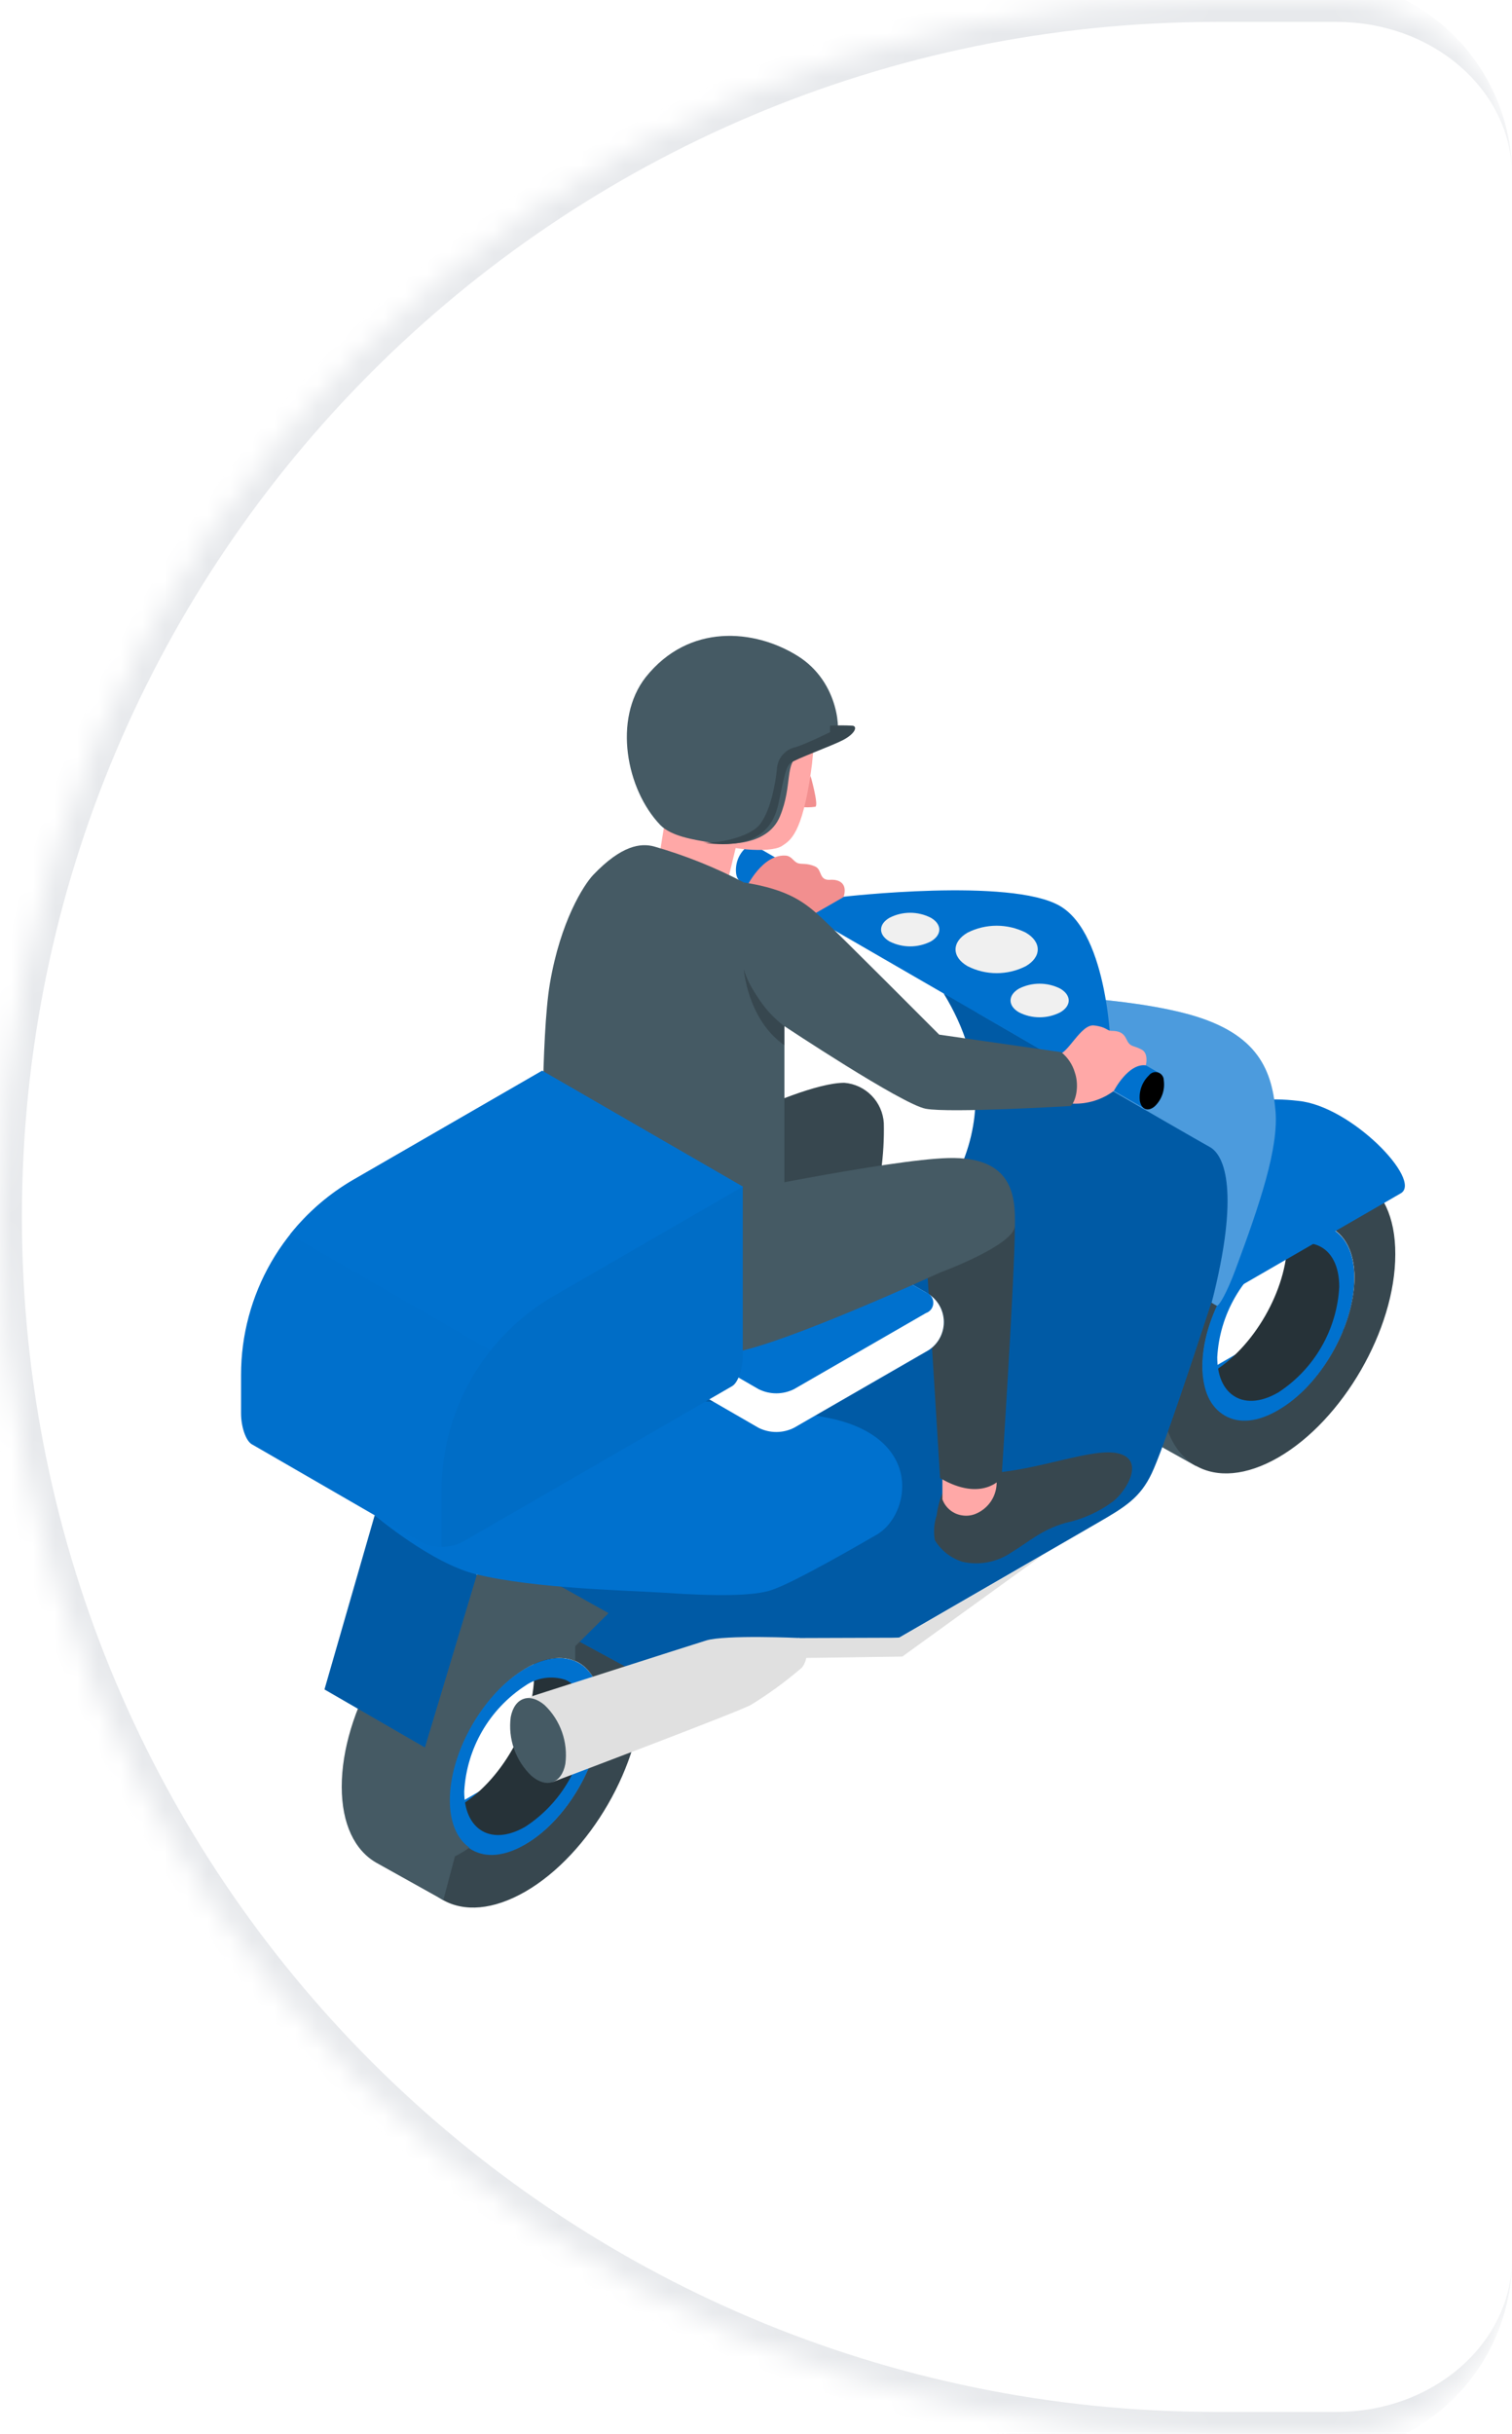 <svg width="69" height="111" viewBox="0 0 69 111" fill="none" xmlns="http://www.w3.org/2000/svg">
<mask id="path-1-inside-1_3682_77809" fill="white">
<path d="M0 55.5C0 24.848 24.848 0 55.5 0H61C65.418 0 69 3.582 69 8V103C69 107.418 65.418 111 61 111H55.5C24.848 111 0 86.152 0 55.5V55.5Z"/>
</mask>
<path d="M0 55.5C0 24.848 24.848 0 55.5 0H61C65.418 0 69 3.582 69 8V103C69 107.418 65.418 111 61 111H55.5C24.848 111 0 86.152 0 55.5V55.5Z" fill="white"/>
<path d="M-1 55.5C-1 24.296 24.296 -1 55.5 -1H60C64.971 -1 69 3.029 69 8C69 4.134 65.418 1 61 1H55.5C25.401 1 1 25.401 1 55.5H-1ZM69 103C69 107.971 64.971 112 60 112H55.5C24.296 112 -1 86.704 -1 55.5H1C1 85.6 25.401 110 55.5 110H61C65.418 110 69 106.866 69 103ZM55.5 112C24.296 112 -1 86.704 -1 55.5C-1 24.296 24.296 -1 55.5 -1V1C25.401 1 1 25.401 1 55.5C1 85.6 25.401 110 55.5 110V112ZM69 0V111V0Z" fill="#E7E9EC" mask="url(#path-1-inside-1_3682_77809)"/>
<g filter="url(#filter0_d_3682_77809)">
<path d="M20.154 82.456L24.734 79.809L23.207 78.93L18.628 81.573L20.154 82.456Z" fill="#0071CE"/>
<path d="M29.317 77.163L33.901 74.516L32.37 73.637L27.791 76.28L29.317 77.163Z" fill="#0071CE"/>
<path d="M27.435 76.085C27.435 78.295 25.886 80.972 23.973 82.1C22.954 82.69 22.036 82.709 21.405 82.265C21.15 82.065 20.941 81.813 20.791 81.526C20.641 81.239 20.554 80.923 20.536 80.6C20.665 80.54 20.79 80.473 20.912 80.401C22.826 79.299 24.375 76.611 24.375 74.385C24.377 74.22 24.366 74.056 24.345 73.893C24.631 73.741 24.947 73.65 25.27 73.627C25.594 73.604 25.919 73.648 26.224 73.757C26.977 74.073 27.435 74.889 27.435 76.085Z" fill="#263238"/>
<path d="M27.747 71.543L27.683 71.506C26.72 70.995 25.427 71.088 23.972 71.923C21.02 73.626 18.625 77.769 18.625 81.18C18.625 82.894 19.231 84.093 20.208 84.65C21.186 85.206 22.506 85.112 23.968 84.274C26.919 82.571 29.311 78.424 29.311 75.014C29.314 73.299 28.72 72.1 27.747 71.543ZM23.987 82.093C22.964 82.683 22.047 82.702 21.415 82.255C20.859 81.879 20.52 81.127 20.52 80.093C20.52 77.886 22.073 75.205 23.987 74.077C24.859 73.574 25.652 73.487 26.243 73.747C26.972 74.059 27.431 74.874 27.431 76.078C27.434 78.303 25.885 80.992 23.972 82.101L23.987 82.093Z" fill="#37474F"/>
<path d="M26.418 73.849L26.377 73.826C25.753 73.492 24.907 73.556 23.971 74.094C22.057 75.199 20.504 77.887 20.504 80.109C20.504 81.237 20.88 81.989 21.531 82.365C22.181 82.741 23.035 82.666 23.971 82.117C25.884 81.011 27.433 78.323 27.433 76.101C27.433 74.988 27.046 74.206 26.418 73.849ZM23.971 81.312C23.151 81.786 22.414 81.801 21.903 81.44C21.459 81.128 21.185 80.53 21.185 79.703C21.238 78.737 21.517 77.796 22.001 76.958C22.485 76.12 23.16 75.408 23.971 74.879C24.234 74.695 24.537 74.576 24.855 74.529C25.173 74.483 25.497 74.511 25.802 74.612C26.388 74.864 26.757 75.518 26.757 76.492C26.704 77.458 26.425 78.398 25.941 79.236C25.457 80.073 24.782 80.785 23.971 81.312V81.312Z" fill="#0071CE"/>
<path d="M38.48 71.87L43.063 69.227L41.537 68.344L36.954 70.991L38.48 71.87Z" fill="#0071CE"/>
<path d="M47.645 66.581L52.225 63.938L50.698 63.055L46.115 65.701L47.645 66.581Z" fill="#0071CE"/>
<path d="M56.808 61.292L61.387 58.649L59.861 57.766L55.278 60.412L56.808 61.292Z" fill="#0071CE"/>
<path d="M34.006 36.69C34.054 36.626 34.121 36.579 34.197 36.555C34.274 36.532 34.355 36.534 34.431 36.56C34.506 36.587 34.571 36.636 34.617 36.702C34.662 36.768 34.685 36.847 34.682 36.926C34.712 37.141 34.69 37.358 34.619 37.562C34.548 37.766 34.429 37.95 34.273 38.1C33.972 38.359 33.667 38.254 33.596 37.863C33.567 37.649 33.589 37.431 33.66 37.227C33.731 37.023 33.85 36.839 34.006 36.69V36.69Z" fill="#0071CE"/>
<path d="M37.532 38.353L34.468 36.582L33.795 38.203L36.87 39.977L37.532 38.353Z" fill="#0071CE"/>
<path d="M37.062 38.456C37.363 38.2 37.663 38.305 37.739 38.696C37.766 38.91 37.743 39.127 37.672 39.33C37.6 39.533 37.481 39.717 37.325 39.866C37.024 40.125 36.72 40.02 36.648 39.629C36.621 39.415 36.644 39.197 36.716 38.993C36.788 38.789 36.906 38.605 37.062 38.456V38.456Z" fill="#0071CE"/>
<path d="M60.613 53.282C60.613 53.357 60.613 53.425 60.613 53.5C60.613 53.651 60.613 53.805 60.613 53.959C60.004 53.7 59.211 53.786 58.339 54.29C56.425 55.395 54.872 58.083 54.872 60.305C54.872 61.336 55.211 62.08 55.767 62.467C55.611 62.578 55.449 62.681 55.282 62.775L55.105 62.866L54.575 64.862L51.507 63.151C50.537 62.591 49.94 61.396 49.94 59.689C49.94 56.279 52.331 52.136 55.282 50.429C56.741 49.586 58.06 49.5 59.042 50.053L62.049 51.737L62.113 51.775L60.613 53.282Z" fill="#455A64"/>
<path d="M62.11 51.743L62.046 51.705C61.083 51.194 59.79 51.288 58.335 52.122C55.384 53.825 52.989 57.969 52.989 61.379C52.989 63.093 53.594 64.293 54.572 64.849C55.549 65.405 56.869 65.311 58.331 64.473C61.283 62.77 63.674 58.623 63.674 55.213C63.685 53.498 63.08 52.299 62.11 51.743ZM58.35 62.292C57.328 62.883 56.41 62.901 55.779 62.454C55.222 62.078 54.884 61.326 54.884 60.292C54.884 58.085 56.436 55.405 58.35 54.277C59.222 53.773 60.016 53.686 60.625 53.946C61.354 54.258 61.813 55.074 61.813 56.277C61.805 58.502 60.249 61.191 58.335 62.292H58.35Z" fill="#37474F"/>
<path d="M61.805 56.291C61.805 58.502 60.256 61.179 58.343 62.307C57.324 62.897 56.406 62.916 55.775 62.472C55.52 62.272 55.311 62.02 55.161 61.733C55.011 61.446 54.925 61.13 54.906 60.807C55.035 60.747 55.16 60.68 55.282 60.608C57.196 59.506 58.745 56.818 58.745 54.592C58.747 54.427 58.737 54.263 58.715 54.1C59.002 53.948 59.317 53.858 59.641 53.834C59.964 53.811 60.289 53.855 60.595 53.964C61.339 54.28 61.805 55.088 61.805 56.291Z" fill="#263238"/>
<path d="M60.783 54.046L60.741 54.02C60.117 53.689 59.267 53.749 58.335 54.291C56.421 55.396 54.869 58.081 54.869 60.306C54.869 61.434 55.245 62.186 55.895 62.562C56.545 62.938 57.399 62.859 58.335 62.31C60.249 61.209 61.798 58.52 61.798 56.295C61.805 55.185 61.429 54.407 60.783 54.046ZM58.335 61.505C57.512 61.983 56.775 61.998 56.267 61.637C55.82 61.325 55.549 60.727 55.549 59.9C55.602 58.934 55.882 57.993 56.366 57.155C56.85 56.317 57.524 55.605 58.335 55.077C59.034 54.67 59.673 54.599 60.162 54.809C60.749 55.061 61.117 55.716 61.117 56.689C61.065 57.654 60.786 58.593 60.302 59.43C59.819 60.267 59.145 60.978 58.335 61.505Z" fill="#0071CE"/>
<path d="M55.277 57.416L63.925 52.423C64.928 51.84 61.669 48.438 59.244 48.208C57.909 48.047 56.554 48.175 55.273 48.584C55.273 48.584 57.119 50.949 56.804 52.291C56.488 53.633 55.277 57.416 55.277 57.416Z" fill="#0071CE"/>
<path d="M43.063 43.305C43.063 43.305 55.598 49.629 56.139 50.008C56.681 50.388 56.139 54.798 55.279 57.415C54.418 60.032 53.094 64.054 52.564 65.182C52.034 66.31 51.342 66.731 50.071 67.464L41.048 72.679L28.833 74.168L23.983 71.536L25.246 63.599C25.246 63.599 38.228 56.693 40.007 55.666C41.785 54.64 47.045 49.824 43.063 43.305Z" fill="#0071CE"/>
<path opacity="0.2" d="M43.063 43.305C43.063 43.305 55.598 49.629 56.139 50.008C56.681 50.388 56.139 54.798 55.279 57.415C54.418 60.032 53.094 64.054 52.564 65.182C52.034 66.31 51.342 66.731 50.071 67.464L41.048 72.679L28.833 74.168L23.983 71.536L25.246 63.599C25.246 63.599 38.228 56.693 40.007 55.666C41.785 54.64 47.045 49.824 43.063 43.305Z" fill="black"/>
<path d="M56.38 55.906C57.508 52.876 58.35 50.364 58.208 48.669C58.035 46.657 57.283 45.014 53.967 44.187C50.651 43.36 46.015 43.375 46.015 43.375L44.605 44.191C44.605 44.191 54.139 49.718 55.222 50.319C55.884 50.695 56.591 52.353 55.294 57.417L55.516 57.545C55.625 57.613 56.019 56.88 56.38 55.906Z" fill="#0071CE"/>
<path opacity="0.3" d="M56.38 55.906C57.508 52.876 58.35 50.364 58.208 48.669C58.035 46.657 57.283 45.014 53.967 44.187C50.651 43.36 46.015 43.375 46.015 43.375L44.605 44.191C44.605 44.191 54.139 49.718 55.222 50.319C55.884 50.695 56.591 52.353 55.294 57.417L55.516 57.545C55.625 57.613 56.019 56.88 56.38 55.906Z" fill="white"/>
<path d="M49.158 46.832L50.699 45.953C50.699 45.953 50.609 40.61 48.361 39.313C46.112 38.016 38.48 38.899 38.48 38.899L36.954 39.779L49.158 46.832Z" fill="#0071CE"/>
<path d="M44.156 40.534C43.423 40.959 43.423 41.644 44.156 42.065C44.567 42.274 45.022 42.383 45.483 42.383C45.945 42.383 46.4 42.274 46.811 42.065C47.54 41.644 47.54 40.956 46.811 40.534C46.399 40.327 45.944 40.219 45.483 40.219C45.023 40.219 44.568 40.327 44.156 40.534V40.534Z" fill="#F0F0F0"/>
<path d="M46.502 43.087C45.987 43.388 45.987 43.873 46.502 44.17C46.794 44.319 47.116 44.396 47.442 44.396C47.769 44.396 48.091 44.319 48.382 44.17C48.901 43.873 48.901 43.388 48.382 43.087C48.091 42.94 47.769 42.863 47.442 42.863C47.116 42.863 46.794 42.94 46.502 43.087V43.087Z" fill="#F0F0F0"/>
<path d="M40.596 39.855C40.077 40.152 40.077 40.637 40.596 40.938C40.888 41.085 41.21 41.162 41.536 41.162C41.863 41.162 42.184 41.085 42.476 40.938C42.995 40.637 42.995 40.152 42.476 39.855C42.185 39.706 41.863 39.629 41.536 39.629C41.209 39.629 40.887 39.706 40.596 39.855V39.855Z" fill="#F0F0F0"/>
<path d="M49.397 45.283C49.697 45.023 49.998 45.129 50.073 45.52C50.101 45.734 50.078 45.952 50.006 46.155C49.934 46.359 49.816 46.543 49.66 46.693C49.612 46.757 49.545 46.804 49.468 46.827C49.392 46.85 49.31 46.849 49.235 46.822C49.159 46.796 49.094 46.746 49.049 46.68C49.004 46.614 48.98 46.536 48.983 46.456C48.954 46.242 48.977 46.023 49.048 45.819C49.12 45.615 49.24 45.432 49.397 45.283Z" fill="#0071CE"/>
<path d="M52.906 46.943L49.838 45.172L49.169 46.792L52.241 48.563L52.906 46.943Z" fill="#0071CE"/>
<path d="M52.432 47.045C52.48 46.981 52.547 46.934 52.623 46.911C52.7 46.888 52.782 46.889 52.857 46.916C52.933 46.942 52.998 46.992 53.043 47.058C53.088 47.124 53.111 47.202 53.109 47.282C53.137 47.496 53.115 47.714 53.043 47.918C52.971 48.122 52.852 48.306 52.695 48.455C52.394 48.715 52.094 48.605 52.018 48.218C51.99 48.004 52.013 47.786 52.085 47.582C52.157 47.379 52.276 47.194 52.432 47.045V47.045Z" fill="#0071CE"/>
<path d="M52.432 47.045C52.48 46.981 52.547 46.934 52.623 46.911C52.7 46.888 52.782 46.889 52.857 46.916C52.933 46.942 52.998 46.992 53.043 47.058C53.088 47.124 53.111 47.202 53.109 47.282C53.137 47.496 53.115 47.714 53.043 47.918C52.971 48.122 52.852 48.306 52.695 48.455C52.394 48.715 52.094 48.605 52.018 48.218C51.99 48.004 52.013 47.786 52.085 47.582C52.157 47.379 52.276 47.194 52.432 47.045V47.045Z" fill="black"/>
<path d="M26.25 73.079C26.25 73.154 26.25 73.222 26.25 73.297C26.25 73.448 26.25 73.602 26.25 73.756C25.641 73.496 24.848 73.583 23.994 74.087C22.081 75.192 20.528 77.88 20.528 80.102C20.528 81.132 20.866 81.877 21.423 82.264C21.267 82.375 21.105 82.478 20.938 82.572L20.761 82.662L20.231 84.659L17.163 82.948C16.193 82.388 15.595 81.192 15.595 79.486C15.595 76.076 17.986 71.932 20.938 70.225C22.396 69.383 23.716 69.297 24.697 69.85L27.705 71.534L27.769 71.572L26.25 73.079Z" fill="#455A64"/>
<path d="M17.098 67.113L14.808 75.05L19.391 77.697L21.764 69.809L17.098 67.113Z" fill="#0071CE"/>
<path opacity="0.2" d="M17.098 67.113L14.808 75.05L19.391 77.697L21.764 69.809L17.098 67.113Z" fill="black"/>
<path d="M17.098 67.11C17.098 67.11 19.696 69.317 21.763 69.806C24.478 70.464 28.794 70.535 30.324 70.641C32.663 70.802 34.43 70.799 35.257 70.501C36.328 70.126 39.208 68.452 40.005 67.994C41.532 67.114 42.182 63.651 37.975 62.704C35.131 62.114 32.233 61.818 29.328 61.82L17.098 67.11Z" fill="#0071CE"/>
<path d="M43.007 66.095C42.876 66.422 42.788 66.765 42.744 67.114C42.623 67.478 42.594 67.865 42.661 68.242C42.948 68.716 43.399 69.068 43.928 69.231C44.31 69.316 44.705 69.321 45.088 69.247C45.472 69.172 45.836 69.02 46.158 68.799C46.936 68.332 47.523 67.769 48.628 67.453C49.418 67.285 50.162 66.948 50.809 66.464C51.421 65.971 52.241 64.61 51.068 64.294C49.895 63.979 47.346 65.092 45.022 65.193L43.007 66.095Z" fill="#37474F"/>
<path d="M43.007 64.644V66.382C43.078 66.577 43.202 66.748 43.365 66.878C43.527 67.007 43.722 67.089 43.928 67.115C44.117 67.142 44.31 67.122 44.489 67.055C44.77 66.947 45.014 66.759 45.191 66.515C45.367 66.27 45.468 65.98 45.481 65.678L45.549 64.644H43.007Z" fill="#FFA8A7"/>
<path d="M46.315 53.902C46.315 56.064 45.706 65.411 45.706 65.411C45.706 65.411 44.822 66.539 42.901 65.411L42.254 54.966L46.315 53.902Z" fill="#37474F"/>
<path d="M36.239 63.115L42.254 59.648C42.501 59.519 42.707 59.325 42.851 59.087C42.995 58.848 43.071 58.575 43.071 58.297C43.071 58.018 42.995 57.745 42.851 57.507C42.707 57.269 42.501 57.075 42.254 56.945L37.773 54.358C37.52 54.231 37.242 54.164 36.959 54.164C36.676 54.164 36.397 54.231 36.145 54.358L30.129 57.825C29.884 57.955 29.678 58.15 29.535 58.388C29.392 58.626 29.316 58.899 29.316 59.176C29.316 59.454 29.392 59.727 29.535 59.965C29.678 60.203 29.884 60.398 30.129 60.528L34.611 63.115C34.863 63.243 35.142 63.309 35.425 63.309C35.708 63.309 35.986 63.243 36.239 63.115Z" fill="#0071CE"/>
<path d="M36.239 63.115L42.254 59.648C42.501 59.519 42.707 59.325 42.851 59.087C42.995 58.848 43.071 58.575 43.071 58.297C43.071 58.018 42.995 57.745 42.851 57.507C42.707 57.269 42.501 57.075 42.254 56.945L37.773 54.358C37.52 54.231 37.242 54.164 36.959 54.164C36.676 54.164 36.397 54.231 36.145 54.358L30.129 57.825C29.884 57.955 29.678 58.15 29.535 58.388C29.392 58.626 29.316 58.899 29.316 59.176C29.316 59.454 29.392 59.727 29.535 59.965C29.678 60.203 29.884 60.398 30.129 60.528L34.611 63.115C34.863 63.243 35.142 63.309 35.425 63.309C35.708 63.309 35.986 63.243 36.239 63.115Z" fill="white"/>
<path d="M30.13 58.765L34.612 61.352C34.864 61.479 35.143 61.546 35.426 61.546C35.709 61.546 35.987 61.479 36.24 61.352L42.255 57.885C42.353 57.852 42.439 57.788 42.499 57.704C42.56 57.62 42.592 57.519 42.592 57.415C42.592 57.311 42.56 57.21 42.499 57.126C42.439 57.042 42.353 56.978 42.255 56.945L37.774 54.358C37.521 54.231 37.243 54.164 36.96 54.164C36.677 54.164 36.398 54.231 36.146 54.358L30.13 57.825C30.032 57.858 29.947 57.922 29.886 58.006C29.826 58.09 29.794 58.191 29.794 58.295C29.794 58.399 29.826 58.5 29.886 58.584C29.947 58.668 30.032 58.731 30.13 58.765Z" fill="#0071CE"/>
<path d="M33.795 35.757L33.032 38.904L29.753 39.103L30.46 34.742L33.795 35.757Z" fill="#FFA8A7"/>
<path d="M36.991 33.387C36.991 33.387 37.367 34.718 37.212 34.793C36.976 34.829 36.735 34.829 36.498 34.793L36.991 33.387Z" fill="#F28F8F"/>
<path d="M36.363 29.14C36.889 29.76 37.37 30.779 36.998 33.275C36.592 36.005 36.088 36.321 35.682 36.584C35.152 36.93 33.032 36.745 32.434 36.309C31.716 35.787 30.607 34.129 30.343 32.493C30.035 30.572 30.678 28.44 32.092 28.076C34.08 27.561 35.915 28.613 36.363 29.14Z" fill="#FFA8A7"/>
<path d="M30.13 35.624C30.638 36.15 31.679 36.293 32.333 36.413C32.988 36.534 34.999 36.665 35.593 35.233C36.187 33.8 35.781 32.77 36.51 32.424C37.24 32.078 37.969 31.853 38.161 31.672C38.353 31.492 38.356 29.135 36.398 27.913C34.439 26.691 31.439 26.409 29.465 28.887C27.968 30.8 28.581 34.007 30.13 35.624Z" fill="#455A64"/>
<path d="M32.104 36.433C32.612 36.478 34.217 36.227 34.702 35.565C35.187 34.903 35.383 33.719 35.454 33.099C35.461 32.854 35.55 32.619 35.708 32.433C35.866 32.246 36.083 32.119 36.322 32.072C36.807 31.918 37.879 31.392 37.879 31.392V31.098C38.224 31.077 38.571 31.077 38.917 31.098C39.142 31.14 39.018 31.474 38.447 31.764C37.875 32.053 36.307 32.614 36.067 32.805C35.826 32.997 35.713 33.805 35.522 34.666C35.33 35.527 34.736 36.813 32.104 36.433Z" fill="#37474F"/>
<path d="M36.615 39.991L38.495 38.912C38.675 38.367 38.386 38.092 37.875 38.126C37.363 38.16 37.521 37.663 37.209 37.524C36.799 37.336 36.566 37.442 36.382 37.355C36.198 37.269 36.119 37.051 35.878 37.024C34.803 36.923 34.07 38.457 34.07 38.457L36.615 39.991Z" fill="#F28F8F"/>
<path d="M23.855 53.797C23.855 53.797 32.16 49.68 33.607 49.014C35.055 48.349 37.325 47.383 38.532 47.383C39.004 47.422 39.446 47.63 39.776 47.968C40.107 48.306 40.305 48.753 40.333 49.225C40.349 49.95 40.307 50.676 40.209 51.394C37.927 52.143 35.596 52.73 33.231 53.15C29.776 53.752 23.855 53.797 23.855 53.797Z" fill="#37474F"/>
<path d="M24.758 51.416C24.758 53.123 24.596 54.898 25.306 56.146C26.017 57.394 29.867 60.282 33.491 59.676C35.86 59.278 42.891 56.041 42.891 56.041C42.891 56.041 46.3 54.789 46.316 53.898C46.338 52.586 46.248 50.736 43.274 50.815C40.563 50.886 32.566 52.556 32.566 52.556L24.758 51.416Z" fill="#455A64"/>
<path d="M27.078 37.895C28.363 36.553 29.232 36.44 29.849 36.605C31.265 37.011 32.637 37.56 33.943 38.245C33.943 38.245 33.447 43.05 35.796 44.433V51.922C35.796 51.922 35.725 52.735 34.702 53.543C33.8 54.254 31.758 54.972 29.322 54.769C26.427 54.528 24.758 51.419 24.758 51.419C24.758 51.419 24.683 45.294 25.093 42.862C25.574 40.023 26.634 38.361 27.078 37.895Z" fill="#455A64"/>
<path d="M35.796 44.797C35.796 44.797 34.375 43.669 33.942 42.203C33.942 42.203 34.112 44.504 35.796 45.67V44.797Z" fill="#37474F"/>
<path d="M48.952 48.333C49.627 48.36 50.291 48.154 50.832 47.75C50.832 47.75 51.486 46.479 52.29 46.588C52.29 46.588 52.433 46.047 52.102 45.87C51.772 45.693 51.629 45.742 51.493 45.554C51.358 45.366 51.343 45.016 50.741 45.016C50.493 45.016 50.527 44.84 49.925 44.768C49.324 44.697 48.73 46.084 48.29 46.084L48.952 48.333Z" fill="#FFA8A7"/>
<path d="M33.942 38.246C36.006 38.566 36.754 39.178 37.506 39.874C38.258 40.57 42.86 45.187 42.86 45.187L48.432 45.987C48.725 46.224 48.94 46.544 49.048 46.905C49.274 47.559 49.071 48.273 48.857 48.442C48.857 48.442 43.33 48.773 42.243 48.566C41.157 48.36 35.777 44.788 35.777 44.788C35.263 44.4 34.831 43.913 34.508 43.356C34.185 42.799 33.978 42.182 33.897 41.543C33.547 39.276 33.942 38.246 33.942 38.246Z" fill="#455A64"/>
<path d="M28.987 58.104L20.449 68.525C20.354 68.537 20.258 68.544 20.163 68.544C19.824 68.55 19.49 68.471 19.189 68.315L11.978 64.149L11.489 63.867C11.222 63.713 11.001 63.081 11.001 62.457V60.702C11 58.898 11.475 57.126 12.376 55.564C13.278 54.002 14.575 52.705 16.136 51.802L24.746 46.832L33.908 52.122L28.987 58.104Z" fill="#0071CE"/>
<g opacity="0.1">
<path opacity="0.1" d="M28.986 58.104L20.448 68.525C20.353 68.537 20.258 68.544 20.162 68.544C19.824 68.55 19.489 68.471 19.189 68.315L11.977 64.149L11.489 63.867C11.222 63.713 11 63.081 11 62.457V60.702C11 58.898 11.474 57.126 12.376 55.564C13.277 54.002 14.574 52.705 16.136 51.802L24.745 46.832L33.908 52.122L28.986 58.104Z" fill="black"/>
</g>
<path d="M26.044 61.698L33.898 52.126L24.735 46.836L16.129 51.803C15.016 52.447 14.034 53.295 13.234 54.303L26.044 61.698Z" fill="#0071CE"/>
<path d="M33.897 59.81C33.897 60.434 33.679 61.065 33.408 61.219L32.919 61.502L21.129 68.31C20.914 68.426 20.679 68.499 20.437 68.525C20.342 68.537 20.247 68.543 20.151 68.543V65.991C20.151 64.186 20.626 62.414 21.528 60.852C22.43 59.29 23.728 57.993 25.291 57.091L26.265 56.531L33.897 52.121V59.81Z" fill="#0071CE"/>
<g opacity="0.2">
<path opacity="0.2" d="M33.897 59.81C33.897 60.434 33.679 61.065 33.408 61.219L32.919 61.502L21.129 68.31C20.914 68.426 20.679 68.499 20.437 68.525C20.342 68.537 20.247 68.543 20.151 68.543V65.991C20.151 64.186 20.626 62.414 21.528 60.852C22.43 59.29 23.728 57.993 25.291 57.091L26.265 56.531L33.897 52.121V59.81Z" fill="black"/>
</g>
<path d="M36.427 72.706L41.041 72.691L47.643 68.879L41.176 73.552L36.307 73.62L36.427 72.706Z" fill="#E0E0E0"/>
<path d="M25.227 79.269C25.227 79.269 33.543 76.133 34.25 75.765C35.08 75.257 35.867 74.682 36.603 74.047C36.754 73.848 36.825 73.6 36.802 73.352C36.779 73.103 36.664 72.872 36.479 72.704C36.479 72.704 33.096 72.55 32.227 72.817C31.742 72.964 23.915 75.475 23.915 75.475L25.227 79.269Z" fill="#E0E0E0"/>
<path d="M24.856 75.767C24.168 75.177 23.476 75.421 23.307 76.309C23.242 76.798 23.294 77.296 23.458 77.762C23.622 78.228 23.893 78.648 24.25 78.99C24.939 79.58 25.63 79.339 25.799 78.448C25.864 77.959 25.812 77.461 25.648 76.995C25.484 76.529 25.213 76.109 24.856 75.767Z" fill="#455A64"/>
</g>
<defs>
<filter id="filter0_d_3682_77809" x="9" y="27" width="57.111" height="62" filterUnits="userSpaceOnUse" color-interpolation-filters="sRGB">
<feFlood flood-opacity="0" result="BackgroundImageFix"/>
<feColorMatrix in="SourceAlpha" type="matrix" values="0 0 0 0 0 0 0 0 0 0 0 0 0 0 0 0 0 0 127 0" result="hardAlpha"/>
<feOffset dy="2"/>
<feGaussianBlur stdDeviation="1"/>
<feComposite in2="hardAlpha" operator="out"/>
<feColorMatrix type="matrix" values="0 0 0 0 0 0 0 0 0 0 0 0 0 0 0 0 0 0 0.25 0"/>
<feBlend mode="normal" in2="BackgroundImageFix" result="effect1_dropShadow_3682_77809"/>
<feBlend mode="normal" in="SourceGraphic" in2="effect1_dropShadow_3682_77809" result="shape"/>
</filter>
</defs>
</svg>
